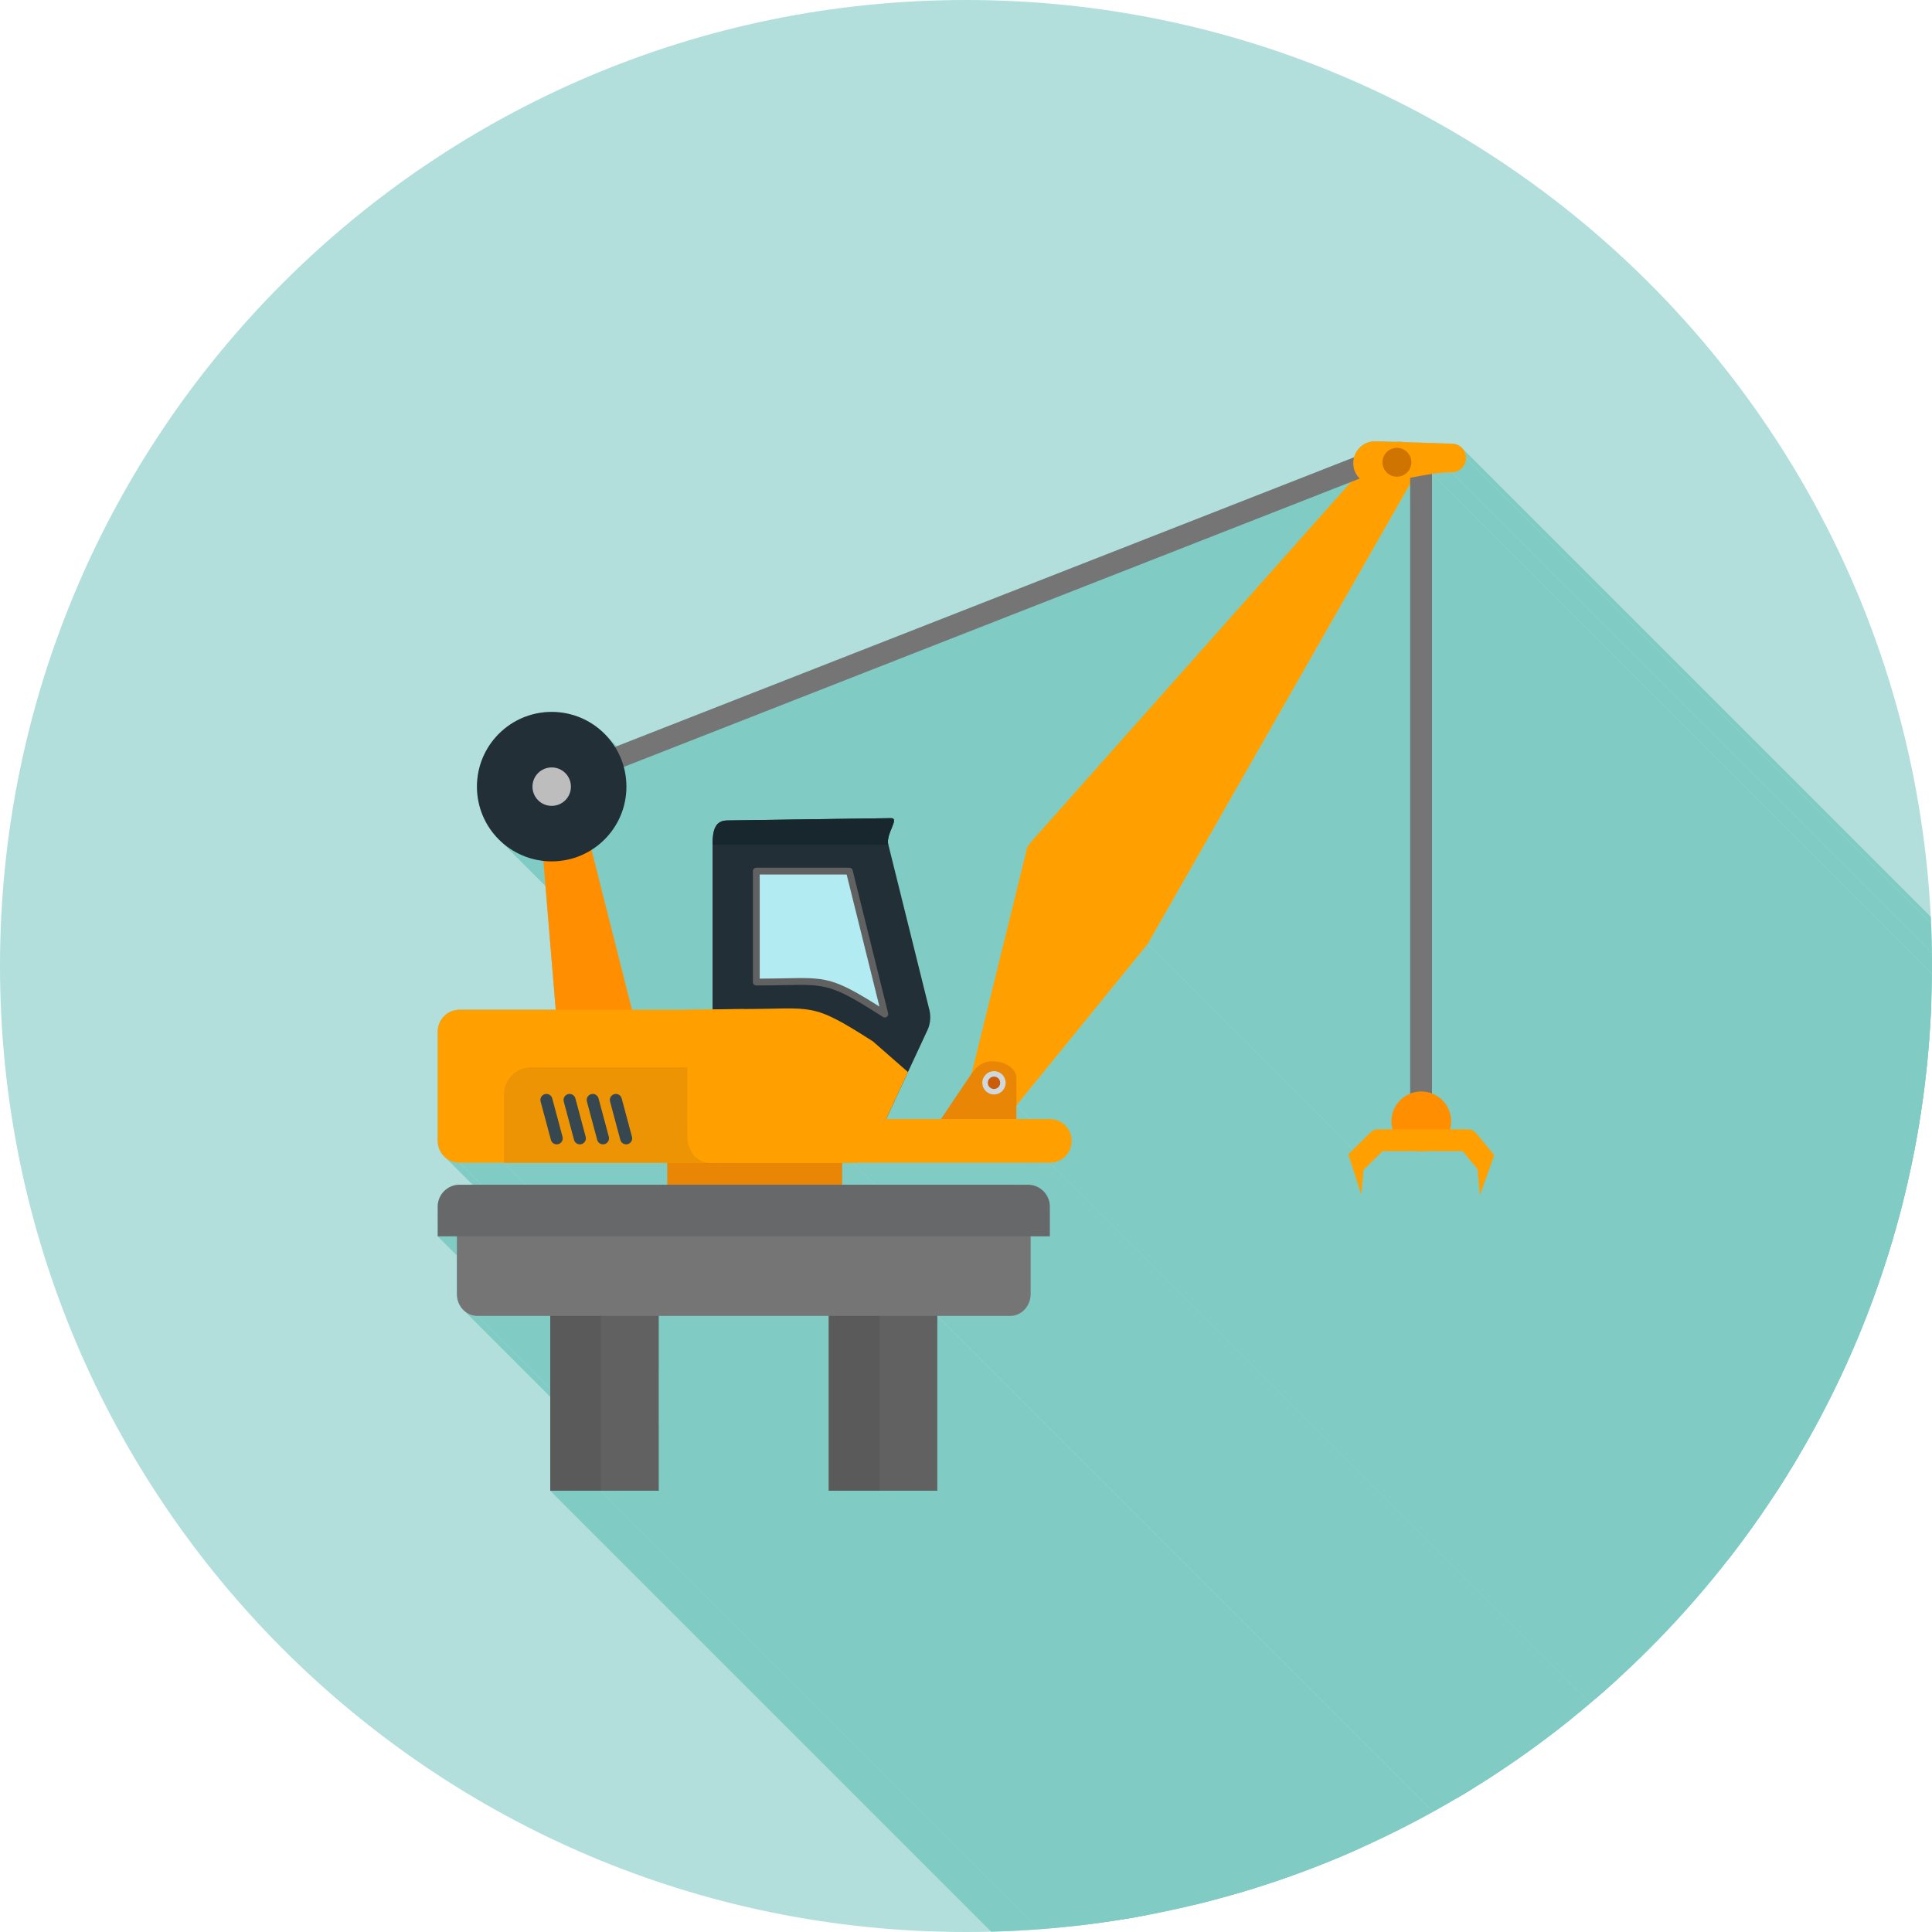 <?xml version="1.0" encoding="UTF-8"?>
<!DOCTYPE svg PUBLIC "-//W3C//DTD SVG 1.1//EN" "http://www.w3.org/Graphics/SVG/1.1/DTD/svg11.dtd">
<!-- Creator: CorelDRAW -->
<svg xmlns="http://www.w3.org/2000/svg" xml:space="preserve" width="2048px" height="2048px"
     style="shape-rendering:geometricPrecision; text-rendering:geometricPrecision; image-rendering:optimizeQuality; fill-rule:evenodd; clip-rule:evenodd"
     viewBox="0 0 2048 2048"
     xmlns:xlink="http://www.w3.org/1999/xlink">
 <defs>
  <style type="text/css">
   <![CDATA[
    .fil2 {fill:none}
    .fil1 {fill:#80CBC4}
    .fil0 {fill:#B2DFDB}
    .fil15 {fill:#B2EBF2}
    .fil16 {fill:#BDBDBD}
    .fil18 {fill:#CB5C0A}
    .fil17 {fill:#CF7400}
    .fil4 {fill:#E98606}
    .fil12 {fill:#FFA000}
    .fil10 {fill:#18262E;fill-rule:nonzero}
    .fil9 {fill:#222F36;fill-rule:nonzero}
    .fil20 {fill:#37474F;fill-rule:nonzero}
    .fil13 {fill:#5A5A5A;fill-rule:nonzero}
    .fil5 {fill:#616161;fill-rule:nonzero}
    .fil14 {fill:#66686A;fill-rule:nonzero}
    .fil7 {fill:#757575;fill-rule:nonzero}
    .fil19 {fill:#CFD8DC;fill-rule:nonzero}
    .fil6 {fill:#E98606;fill-rule:nonzero}
    .fil11 {fill:#EC9404;fill-rule:nonzero}
    .fil8 {fill:#FF8F00;fill-rule:nonzero}
    .fil3 {fill:#FFA000;fill-rule:nonzero}
   ]]>
  </style>
     <clipPath id="id0">
    <path d="M1024 0c565.539,0 1024,458.461 1024,1024 0,565.539 -458.461,1024 -1024,1024 -565.539,0 -1024,-458.461 -1024,-1024 0,-565.539 458.461,-1024 1024,-1024z"/>
   </clipPath>
 </defs>
    <g id="Layer_x0020_1">
        <path class="fil0"
              d="M1024 0c565.539,0 1024,458.461 1024,1024 0,565.539 -458.461,1024 -1024,1024 -565.539,0 -1024,-458.461 -1024,-1024 0,-565.539 458.461,-1024 1024,-1024z"/>
        <g style="clip-path:url(#id0)">
   <g id="_285971464">
    <g>
     <polygon id="_2942064161" class="fil1" points="1494.81,513.052 2630.69,1648.93 2352.43,2136.7 1216.55,1000.82 "/>
        <polygon id="_294205768" class="fil1" points="1517.99,502.373 2653.87,1638.26 2653.87,2294.98 1517.99,1159.1 "/>
        <polygon id="_294206560" class="fil1"
                 points="1538.27,1188.64 2674.15,2324.53 2674.13,2325.62 2674.08,2326.71 2673.99,2327.78 2673.86,2328.85 2673.7,2329.9 2673.5,2330.95 2673.27,2331.98 2673,2333 1537.12,1197.11 1537.39,1196.1 1537.62,1195.07 1537.81,1194.02 1537.98,1192.97 1538.1,1191.9 1538.2,1190.82 1538.25,1189.74 "/>
        <polygon id="_294206680" class="fil1"
                 points="1564.33,1200.76 2700.22,2336.64 2701.07,2337.65 1565.19,1201.77 "/>
        <polygon id="_294206848" class="fil1"
                 points="1530.05,1167.37 2665.93,2303.25 2666.92,2304.4 2667.86,2305.59 2668.75,2306.83 2669.57,2308.12 2670.33,2309.44 2671.03,2310.81 2671.66,2312.21 2672.23,2313.65 2672.73,2315.12 2673.15,2316.62 2673.51,2318.15 2673.79,2319.71 2673.99,2321.29 2674.11,2322.9 2674.15,2324.53 1538.27,1188.64 1538.23,1187.02 1538.11,1185.41 1537.91,1183.82 1537.63,1182.27 1537.27,1180.74 1536.85,1179.23 1536.35,1177.76 1535.78,1176.33 1535.15,1174.92 1534.45,1173.56 1533.69,1172.23 1532.87,1170.95 1531.98,1169.71 1531.04,1168.51 "/>
        <polygon id="_294207400" class="fil1" points="1550.46,1220.29 2686.35,2356.17 2642.5,2356.17 1506.62,1220.29 "/>
        <polygon id="_294207640" class="fil1" points="1584,1224.5 2719.88,2360.38 2704.69,2402.76 1568.81,1266.88 "/>
        <polygon id="_294207904" class="fil1" points="1452.72,1200.48 2588.6,2336.36 2588.57,2336.34 1452.69,1200.45 "/>
        <polygon id="_294207592" class="fil1" points="1216.55,1000.82 2352.43,2136.7 2213.37,2307.69 1077.48,1171.81 "/>
        <polygon id="_294207880" class="fil1" points="1445.45,1240.12 2581.34,2376 2578.93,2402.1 1443.05,1266.21 "/>
        <polygon id="_294207472" class="fil1" points="1506.62,1220.29 2642.5,2356.17 2601.42,2356.17 1465.54,1220.29 "/>
        <polygon id="_294207976" class="fil1" points="1565.19,1201.77 2701.07,2337.65 2719.88,2360.38 1584,1224.5 "/>
        <polygon id="_294207520" class="fil1" points="1465.54,1220.29 2601.42,2356.17 2581.34,2376 1445.45,1240.12 "/>
        <polygon id="_294207688" class="fil1"
                 points="1077.48,1171.81 2213.37,2307.69 2213.37,2322.12 1077.48,1186.24 "/>
        <polygon id="_294207856" class="fil1"
                 points="1129.26,1193.03 2265.14,2328.91 2266.64,2330.56 2267.97,2332.34 2269.13,2334.25 2270.11,2336.28 2270.89,2338.41 2271.46,2340.63 2271.81,2342.93 2271.93,2345.3 1136.05,1209.42 1135.93,1207.05 1135.58,1204.75 1135.01,1202.53 1134.23,1200.4 1133.25,1198.37 1132.09,1196.46 1130.76,1194.68 "/>
        <polygon id="_294207712" class="fil1"
                 points="1136.05,1209.42 2271.93,2345.3 2271.81,2347.67 2271.46,2349.97 2270.89,2352.2 2270.11,2354.33 2269.13,2356.35 2267.97,2358.26 2266.64,2360.05 2265.14,2361.69 2263.49,2363.19 2261.71,2364.52 2259.8,2365.68 2257.77,2366.66 2255.64,2367.44 2253.42,2368.01 2251.12,2368.36 2248.75,2368.48 1112.87,1232.6 1115.24,1232.48 1117.54,1232.13 1119.76,1231.56 1121.89,1230.78 1123.92,1229.8 1125.83,1228.64 1127.61,1227.31 1129.26,1225.81 1130.76,1224.16 1132.09,1222.38 1133.25,1220.47 1134.23,1218.44 1135.01,1216.31 1135.58,1214.09 1135.93,1211.79 "/>
        <polygon id="_294208216" class="fil1"
                 points="639.475,776.528 1775.36,1912.41 1776.72,1913.74 640.836,777.857 "/>
        <polygon id="_294208144" class="fil1"
                 points="576.023,912.618 1711.9,2048.5 1710.19,2048.29 1708.48,2048.05 1706.79,2047.77 1705.11,2047.45 1703.44,2047.1 1701.79,2046.71 1700.15,2046.29 1698.52,2045.84 1696.91,2045.35 1695.31,2044.83 1693.73,2044.27 1692.16,2043.69 1690.61,2043.07 1689.07,2042.42 1687.55,2041.74 1686.05,2041.02 1684.57,2040.28 1683.1,2039.51 1681.65,2038.71 1680.22,2037.88 1678.81,2037.02 1677.42,2036.13 1676.05,2035.21 1674.7,2034.27 1673.37,2033.3 1672.06,2032.3 1670.78,2031.28 1669.51,2030.23 1668.27,2029.15 1667.05,2028.05 531.168,892.169 532.388,893.268 533.631,894.344 534.896,895.394 536.183,896.417 537.491,897.415 538.82,898.386 540.172,899.33 541.542,900.245 542.932,901.133 544.342,901.993 545.771,902.825 547.219,903.627 548.686,904.399 550.17,905.141 551.672,905.853 553.19,906.535 554.725,907.185 556.277,907.803 557.846,908.39 559.428,908.944 561.026,909.466 562.64,909.954 564.266,910.409 565.908,910.83 567.563,911.216 569.229,911.568 570.91,911.884 572.602,912.165 574.307,912.411 "/>
        <polygon id="_294208048" class="fil1" points="892.733,1232.6 2028.61,2368.48 2028.61,2391.74 892.733,1255.86 "/>
        <polygon id="_294208504" class="fil1"
                 points="640.836,777.857 1776.72,1913.74 1777.5,1914.53 1778.27,1915.34 1779.03,1916.15 1779.78,1916.98 1780.52,1917.81 1781.24,1918.66 1781.95,1919.52 1782.66,1920.38 1783.35,1921.26 1784.02,1922.15 1784.69,1923.04 1785.34,1923.95 1785.98,1924.86 1786.61,1925.79 1787.22,1926.72 1787.83,1927.67 651.945,791.783 651.343,790.84 650.728,789.905 650.1,788.981 649.46,788.065 648.807,787.159 648.142,786.263 647.464,785.377 646.775,784.499 646.073,783.634 645.36,782.776 644.634,781.931 643.897,781.094 643.149,780.269 642.389,779.454 641.618,778.651 "/>
        <polygon id="_294208528" class="fil1" points="1112.87,1232.6 2248.75,2368.48 2040.16,2368.48 904.276,1232.6 "/>
        <polygon id="_294208552" class="fil1"
                 points="1112.87,1310.56 2248.75,2446.44 2228.41,2446.44 1092.53,1310.56 "/>
        <polygon id="_294208648" class="fil1"
                 points="1092.53,1310.56 2228.41,2446.44 2228.41,2507.63 1092.53,1371.75 "/>
        <polygon id="_294208672" class="fil1"
                 points="1092.53,1371.75 2228.41,2507.63 2228.3,2510 2227.97,2512.3 2227.44,2514.52 2226.71,2516.65 2225.79,2518.68 2224.7,2520.59 2223.45,2522.37 2222.05,2524.02 2220.51,2525.52 2218.84,2526.85 2217.04,2528.01 2215.15,2528.99 2213.15,2529.77 2211.07,2530.34 2208.91,2530.69 2206.69,2530.81 1070.81,1394.93 1073.03,1394.81 1075.19,1394.46 1077.27,1393.88 1079.26,1393.11 1081.16,1392.13 1082.95,1390.97 1084.63,1389.63 1086.17,1388.14 1087.57,1386.49 1088.82,1384.71 1089.91,1382.8 1090.83,1380.77 1091.56,1378.64 1092.09,1376.42 1092.42,1374.12 "/>
        <polygon id="_294208696" class="fil1" points="904.276,1232.6 2040.16,2368.48 2028.61,2368.48 892.733,1232.6 "/>
        <polygon id="_294208744" class="fil1" points="707.314,1232.6 1843.2,2368.48 1670.1,2368.48 534.215,1232.6 "/>
        <polygon id="_290983152" class="fil1"
                 points="878.573,1394.93 2014.45,2530.81 1834.18,2530.81 698.297,1394.93 "/>
        <polygon id="_290983200" class="fil1"
                 points="484.339,1310.56 1620.22,2446.44 1599.88,2446.44 463.999,1310.56 "/>
        <polygon id="_290983176" class="fil1"
                 points="993.603,1394.93 2129.48,2530.81 2129.48,2716.13 993.603,1580.25 "/>
        <polygon id="_290982624" class="fil1"
                 points="583.267,1394.93 1719.15,2530.81 1641.94,2530.81 506.063,1394.93 "/>
        <polygon id="_290983248" class="fil1"
                 points="506.063,1394.93 1641.94,2530.81 1639.72,2530.69 1637.57,2530.34 1635.48,2529.77 1633.49,2528.99 1631.59,2528.01 1629.8,2526.85 1628.12,2525.52 492.244,1389.63 493.916,1390.97 495.708,1392.13 497.607,1393.11 499.603,1393.88 501.684,1394.46 503.841,1394.81 "/>
        <polygon id="_290983272" class="fil1" points="637.118,1580.25 1773,2716.13 1719.15,2716.13 583.267,1580.25 "/>
        <polygon id="_290983056" class="fil1" points="534.215,1232.6 1670.1,2368.48 1623.06,2368.48 487.177,1232.6 "/>
        <polygon id="_290982840" class="fil1" points="698.297,1580.25 1834.18,2716.13 1773,2716.13 637.118,1580.25 "/>
        <polygon id="_290982864" class="fil1"
                 points="487.177,1232.6 1623.06,2368.48 1620.69,2368.36 1618.39,2368.01 1616.17,2367.44 1614.04,2366.66 1612.01,2365.68 1610.1,2364.52 1608.31,2363.19 472.433,1227.31 474.218,1228.64 476.129,1229.8 478.154,1230.78 480.284,1231.56 482.505,1232.13 484.807,1232.48 "/>
        <polygon id="_290982696" class="fil1"
                 points="993.603,1580.25 2129.48,2716.13 2068.31,2716.13 932.424,1580.25 "/>
        <polygon id="_290982792" class="fil1"
                 points="698.297,1394.93 1834.18,2530.81 1834.18,2716.13 698.297,1580.25 "/>
        <polygon id="_290983968" class="fil1"
                 points="932.424,1580.25 2068.31,2716.13 2014.45,2716.13 878.573,1580.25 "/>
        <polygon id="_290983536" class="fil1"
                 points="1070.81,1394.93 2206.69,2530.81 2129.48,2530.81 993.603,1394.93 "/>
        <polygon id="_290983488" class="fil1"
                 points="1106.08,1262.65 2241.96,2398.53 2243.46,2400.18 2244.79,2401.96 2245.96,2403.87 2246.93,2405.9 2247.71,2408.03 2248.28,2410.25 2248.63,2412.55 2248.75,2414.92 1112.87,1279.04 1112.75,1276.67 1112.4,1274.37 1111.83,1272.15 1111.05,1270.02 1110.07,1267.99 1108.91,1266.08 1107.58,1264.3 "/>
        <polygon id="_290983824" class="fil1"
                 points="1112.87,1279.04 2248.75,2414.92 2248.75,2446.44 1112.87,1310.56 "/>
        <polygon id="_290983992" class="fil1"
                 points="1550.64,475.82 2686.52,1611.7 2687.39,1612.87 2688.16,1614.13 2688.8,1615.46 2689.31,1616.85 2689.68,1618.31 2689.91,1619.82 2689.99,1621.38 1554.11,485.494 1554.03,483.939 1553.8,482.429 1553.43,480.971 1552.92,479.574 1552.28,478.245 1551.51,476.991 "/>
        <polygon id="_290983656" class="fil1"
                 points="1554.11,485.494 2689.99,1621.38 2689.91,1622.93 2689.68,1624.44 2689.31,1625.9 2688.8,1627.3 2688.16,1628.62 2687.39,1629.88 2686.52,1631.05 2685.54,1632.13 2684.46,1633.11 2683.29,1633.99 2682.03,1634.75 2680.7,1635.39 2679.31,1635.9 2677.85,1636.27 2676.34,1636.5 2674.78,1636.58 1538.9,500.7 1540.46,500.622 1541.97,500.391 1543.42,500.017 1544.82,499.505 1546.15,498.865 1547.41,498.103 1548.58,497.228 1549.66,496.246 1550.64,495.167 1551.51,493.996 1552.28,492.742 1552.92,491.413 1553.43,490.016 1553.8,488.559 1554.03,487.048 "/>
        <polygon id="_290983680" class="fil1"
                 points="1538.9,500.7 2674.78,1636.58 2673.53,1636.59 2672.27,1636.61 2671.01,1636.64 2669.74,1636.69 2668.47,1636.75 2667.2,1636.83 2665.91,1636.91 2664.62,1637.01 2663.32,1637.13 2662.01,1637.25 2660.68,1637.39 2659.35,1637.54 2658,1637.7 2656.64,1637.87 2655.26,1638.06 2653.87,1638.26 1517.99,502.373 1519.38,502.176 1520.76,501.99 1522.12,501.818 1523.47,501.656 1524.8,501.506 1526.12,501.369 1527.44,501.244 1528.74,501.131 1530.03,501.031 1531.31,500.945 1532.59,500.87 1533.86,500.81 1535.13,500.762 1536.39,500.728 1537.65,500.707 "/>
    </g>
       <path id="_285971824" class="fil1"
             d="M1517.99 502.373l0 656.725c4.169,1.605 7.912,4.067 11.015,7.168 5.726,5.727 9.269,13.641 9.269,22.377 0,2.934 -0.399,5.773 -1.147,8.47l18.773 0c3.802,0 7.176,1.831 9.289,4.659l18.815 22.728 -15.195 42.38 -2.64 -27.624 -15.7 -18.966 -43.841 -0.002 -41.081 0.002 -20.088 19.826 -2.408 26.096 -13.798 -42.574 23.468 -23.163 -0.024 -0.022c2.258,-2.229 5.2,-3.34 8.141,-3.341l15.291 0c-0.748,-2.696 -1.147,-5.536 -1.147,-8.47 0,-8.737 3.543,-16.65 9.269,-22.377 2.989,-2.989 6.575,-5.383 10.561,-6.989l0 -646.225 -278.262 487.77 -139.063 170.988 0 14.432 35.387 0c12.8,0 23.178,10.378 23.178,23.178 0,12.801 -10.378,23.178 -23.178,23.178l-208.595 0 -11.543 0 0 23.264 178.075 0 18.886 0c12.8,0 23.178,10.377 23.178,23.178l0 31.519 -20.34 0 0 61.189c0,12.8 -9.726,23.178 -21.724,23.178l-77.205 0 0 185.326 -61.179 0 -53.851 0 0 -185.326 -180.277 0 0 185.326 -61.179 0 -53.851 0 0 -185.326 -77.204 0c-11.998,0 -21.724,-10.378 -21.724,-23.178l0 -61.189 -20.34 0 0 -31.519c0,-12.801 10.377,-23.178 23.178,-23.178l18.886 0 201.252 0 0 -23.264 -173.099 0 -47.039 0c-12.801,0 -23.178,-10.377 -23.178,-23.178l0 -115.886c0,-12.8 10.377,-23.178 23.178,-23.178l101.909 0 -13.063 -157.738c-18.363,-2.028 -34.837,-10.336 -47.225,-22.724 -14.339,-14.336 -23.207,-34.146 -23.207,-56.019 0,-21.875 8.869,-41.682 23.207,-56.019 14.337,-14.34 34.145,-23.207 56.02,-23.207 21.872,0 41.681,8.868 56.019,23.207 4.201,4.201 7.932,8.871 11.11,13.926l783.389 -306.976c2.683,-9.833 11.679,-17.06 22.362,-17.06l21.998 0.687c2.878,-0.416 5.555,-0.299 7.998,0.25l51.21 1.6c8.398,0 15.208,6.809 15.208,15.208 0,8.399 -6.81,15.207 -15.208,15.207 -6.694,0 -13.44,0.592 -20.917,1.672z"/>
   </g>
  </g>
        <path class="fil2"
              d="M1024 0c565.539,0 1024,458.461 1024,1024 0,565.539 -458.461,1024 -1024,1024 -565.539,0 -1024,-458.461 -1024,-1024 0,-565.539 458.461,-1024 1024,-1024z"/>
        <path class="fil3"
              d="M1499 505.707l-282.453 495.115 -150.386 184.911c-7.685,-7.676 -29.698,-14.719 -42.125,-23.676l64.723 -263.081c-0.589,-0.252 4.291,-6.656 4.814,-7.183l344.863 -387.97c5.344,7.964 51.561,3.654 60.563,1.885zm-19.305 -37.272c2.878,-0.416 5.555,-0.299 7.998,0.25l-7.998 -0.25z"/>
        <path class="fil4"
              d="M1052.13 1125.04l0.002 0c13.944,0 25.351,7.949 25.351,17.667l0 53.002 -86.43 0 35.725 -53.002c5.929,-8.796 11.407,-17.667 25.351,-17.667zm1.546 13.315c5.228,0 9.467,4.238 9.467,9.467 0,5.228 -4.239,9.465 -9.467,9.465 -5.228,0 -9.465,-4.238 -9.465,-9.465 0,-5.229 4.238,-9.467 9.465,-9.467z"/>
        <path class="fil5"
              d="M901.751 1348.57l68.674 0c12.801,0 23.178,11.531 23.178,25.754l0 205.928 -115.03 0 0 -205.928c0,-14.223 10.377,-25.754 23.178,-25.754z"/>
        <path class="fil6"
              d="M869.555 1302.22l-139.063 0c-12.8,0 -23.178,-10.378 -23.178,-23.178l0 -69.621c0,-12.801 10.378,-23.178 23.178,-23.178l139.063 0c12.801,0 23.178,10.377 23.178,23.178l0 69.621c0,12.8 -10.377,23.178 -23.178,23.178z"/>
        <path class="fil7"
              d="M1454.39 502.152c5.949,-2.3 8.909,-8.988 6.609,-14.939 -2.3,-5.949 -8.988,-8.909 -14.939,-6.609l-826.909 324.029c-5.949,2.3 -8.909,8.988 -6.609,14.939 2.3,5.949 8.988,8.908 14.939,6.608l826.909 -324.027z"/>
        <path class="fil8"
              d="M617.886 864.657c-3.1,-12.399 -15.666,-19.939 -28.067,-16.84 -12.399,3.1 -19.939,15.667 -16.839,28.068l17.783 214.715c3.1,12.399 52.181,19.939 64.582,16.839 12.399,-3.099 19.939,-15.666 16.839,-28.067l-54.298 -214.715z"/>
        <path class="fil9"
              d="M584.817 754.649c21.872,0 41.681,8.869 56.019,23.207 14.336,14.336 23.207,34.143 23.207,56.019 0,21.873 -8.871,41.682 -23.207,56.019 -14.337,14.336 -34.147,23.207 -56.019,23.207 -21.875,0 -41.682,-8.871 -56.019,-23.207 -14.34,-14.336 -23.209,-34.146 -23.209,-56.019 0,-21.875 8.869,-41.682 23.209,-56.019 14.336,-14.339 34.143,-23.207 56.019,-23.207zm10.219 69.006c-2.611,-2.611 -6.227,-4.228 -10.219,-4.228 -3.993,0 -7.609,1.617 -10.22,4.228 -2.613,2.613 -4.23,6.228 -4.23,10.22 0,3.993 1.617,7.607 4.23,10.22 2.611,2.611 6.227,4.23 10.22,4.23 3.992,0 7.607,-1.618 10.219,-4.23 2.613,-2.613 4.23,-6.227 4.23,-10.22 0,-3.992 -1.617,-7.607 -4.23,-10.22z"/>
        <path class="fil9"
              d="M801.699 923.411l0 117.617c74.366,0 70.635,-8.109 136.246,33.914l-37.626 -151.531 -98.62 0zm-46.356 252.556l0 -280.618c0,-15.498 2.858,-25.624 15.658,-25.624l173.24 -2.439c10.135,-0.239 -5.687,16.246 -2.624,28.576l-1.917 -8.515 45.062 181.472c2.19,7.398 1.815,15.865 -1.619,23.25l-0.028 -0.019 -44.793 96.304c-3.78,9.286 -11.674,15.676 -20.802,15.676l-138.997 0c-12.801,0 -23.178,-12.565 -23.178,-28.062z"/>
        <path class="fil10"
              d="M941.724 895.505l-0.189 0c-2.678,-12.289 12.742,-28.455 2.705,-28.218l-173.24 2.438c-12.8,0 -15.658,10.126 -15.658,25.624l0 0.156 186.193 0 0.189 0z"/>
        <path class="fil3"
              d="M788.391 1093.53c0,-12.8 -10.378,-23.178 -23.178,-23.178l-278.036 0c-12.801,0 -23.178,10.378 -23.178,23.178l0 115.886c0,12.801 10.377,23.178 23.178,23.178l278.036 0 23.178 -23.178 0 -115.886z"/>
        <path class="fil11"
              d="M534.215 1232.6l220.682 0 0 -101.235 -191.823 0c-15.873,0 -28.859,12.986 -28.859,28.859l0 72.376z"/>
        <path class="fil12"
              d="M962.509 1136.45l-37.855 -33.132 0.048 0.195c-65.61,-42.024 -61.88,-33.914 -136.245,-33.914l0 -0.123 -59.948 0.926 0.012 134.137c0,15.471 10.342,28.02 23.112,28.063 50.881,0 101.763,0 152.643,0 9.128,0 17.022,-6.391 20.802,-15.677l37.431 -80.475z"/>
        <path class="fil5"
              d="M606.445 1348.57l68.674 0c12.801,0 23.178,11.531 23.178,25.754l0 205.928 -115.03 0 0 -205.928c0,-14.223 10.377,-25.754 23.178,-25.754z"/>
        <path class="fil13"
              d="M594.117 1348.57l32.15 0c5.993,0 10.851,11.531 10.851,25.754l0 205.928 -53.851 0 0 -205.928c0,-14.223 4.858,-25.754 10.851,-25.754z"/>
        <path class="fil13"
              d="M889.424 1348.57l32.15 0c5.993,0 10.851,11.531 10.851,25.754l0 205.928 -53.851 0 0 -205.928c0,-14.223 4.858,-25.754 10.851,-25.754z"/>
        <path class="fil7"
              d="M484.339 1371.75l0 -92.708c0,-12.801 9.726,-23.178 21.724,-23.178l564.745 0c11.999,0 21.725,10.377 21.725,23.178l0 92.708c0,12.8 -9.726,23.178 -21.725,23.178l-564.745 0c-11.998,0 -21.724,-10.378 -21.724,-23.178z"/>
        <path class="fil14"
              d="M463.999 1310.56l0 -31.519c0,-12.801 10.377,-23.178 23.178,-23.178l602.517 0c12.8,0 23.178,10.377 23.178,23.178l0 31.519 -648.873 0z"/>
        <path class="fil3"
              d="M765.213 1186.24c-12.801,0 -23.178,10.378 -23.178,23.178 0,12.801 10.377,23.178 23.178,23.178l347.658 0c12.8,0 23.178,-10.377 23.178,-23.178 0,-12.8 -10.378,-23.178 -23.178,-23.178l-347.658 0z"/>
        <path class="fil7"
              d="M1517.99 490.926c0,-6.4 -5.189,-11.589 -11.588,-11.589 -6.4,0 -11.589,5.189 -11.589,11.589l0 672.139c0,6.399 5.189,11.589 11.589,11.589 6.399,0 11.588,-5.19 11.588,-11.589l0 -672.139z"/>
        <path class="fil8"
              d="M1529 1211.02c-5.727,5.726 -13.639,9.269 -22.377,9.269 -8.735,0 -16.649,-3.543 -22.376,-9.269 -5.726,-5.727 -9.269,-13.639 -9.269,-22.376 0,-8.737 3.543,-16.65 9.269,-22.377 5.727,-5.726 13.641,-9.269 22.376,-9.269 8.738,0 16.65,3.543 22.377,9.269 5.726,5.727 9.269,13.641 9.269,22.377 0,8.737 -3.543,16.649 -9.269,22.376z"/>
        <path class="fil3"
              d="M1429.25 1223.64l13.798 42.574 2.408 -26.096 20.088 -19.826 84.922 0 15.7 18.966 2.64 27.624 15.195 -42.38 -18.815 -22.728c-2.113,-2.829 -5.487,-4.659 -9.289,-4.659l-95.061 0 0 0.001c-2.941,0 -5.883,1.111 -8.141,3.34l0.024 0.022 -23.468 23.163z"/>
        <path class="fil15"
              d="M937.945 1074.94l-37.626 -151.53 -98.62 0 0 117.615c74.366,0 70.635,-8.109 136.246,33.914z"/>
        <path class="fil5"
              d="M932.26 1067.04l-34.765 -140.006 -92.176 0 0 110.366c10.683,-0.032 19.084,-0.208 26.41,-0.359 43.631,-0.906 51.374,-1.065 100.531,29.999zm-31.942 -143.627l3.508 -0.863 37.565 151.282c0.319,0.993 0.209,2.117 -0.397,3.064 -1.078,1.683 -3.319,2.174 -5.003,1.097l1.954 -3.05 -1.952 3.04c-54.275,-34.762 -60.266,-34.638 -104.121,-33.726 -8.781,0.181 -18.999,0.394 -30.172,0.394 -2.001,0 -3.622,-1.623 -3.622,-3.622l0 -117.615c0,-2.001 1.622,-3.622 3.622,-3.622l98.563 0 0.057 0c1.626,-0.001 3.106,1.1 3.515,2.75l-3.515 0.873z"/>
        <path class="fil16"
              d="M599.233 848.291c3.685,-3.684 5.966,-8.784 5.966,-14.415 0,-5.631 -2.281,-10.732 -5.966,-14.415 -3.685,-3.685 -8.784,-5.966 -14.415,-5.966 -5.633,0 -10.732,2.281 -14.415,5.966 -3.686,3.684 -5.967,8.784 -5.967,14.415 0,5.631 2.281,10.732 5.967,14.415 3.684,3.685 8.783,5.966 14.415,5.966 5.631,0 10.73,-2.281 14.415,-5.966z"/>
        <path class="fil3"
              d="M1457.7 467.748c-12.801,0 -23.178,10.377 -23.178,23.178 0,12.8 10.377,23.178 23.178,23.178 40.2,-7.971 60.93,-13.403 81.207,-13.403 8.398,0 15.208,-6.808 15.208,-15.207 0,-8.399 -6.81,-15.208 -15.208,-15.208l-81.207 -2.538zm23.08 9.149c7.251,0 13.129,5.877 13.129,13.128 0,7.251 -5.878,13.129 -13.129,13.129 -7.251,0 -13.129,-5.878 -13.129,-13.129 0,-7.251 5.878,-13.128 13.129,-13.128z"/>
        <path class="fil17"
              d="M1480.78 474.728c-8.448,0 -15.296,6.848 -15.296,15.296 0,8.448 6.848,15.296 15.296,15.296 8.448,0 15.296,-6.848 15.296,-15.296 0,-8.448 -6.848,-15.296 -15.296,-15.296z"/>
        <path class="fil18"
              d="M1063.14 1147.82c0,-5.228 -4.238,-9.465 -9.465,-9.465 -5.228,0 -9.465,4.238 -9.465,9.465 0,5.228 4.238,9.467 9.465,9.467 5.228,0 9.465,-4.239 9.465,-9.467z"/>
        <path class="fil19"
              d="M1060.24 1147.82c0,-1.821 -0.731,-3.465 -1.911,-4.645l2.036 -2.048 -2.048 2.049 -0.026 -0.026c-1.185,-1.173 -2.818,-1.898 -4.619,-1.898 -1.814,0 -3.457,0.736 -4.645,1.923 -1.187,1.188 -1.923,2.831 -1.923,4.645 0,1.82 0.735,3.463 1.918,4.651l0.005 -0.005 0.001 0 0.027 0.027c1.185,1.172 2.817,1.896 4.617,1.896 1.814,0 3.458,-0.736 4.645,-1.923l-0.001 -0.001 0.137 -0.128c1.108,-1.176 1.787,-2.765 1.787,-4.518zm2.167 -8.734c2.242,2.243 3.628,5.333 3.628,8.734 0,3.317 -1.315,6.33 -3.448,8.551 -0.054,0.066 -0.112,0.13 -0.174,0.191l-0.001 0c-2.236,2.236 -5.329,3.621 -8.741,3.621 -3.393,0 -6.472,-1.371 -8.706,-3.587l-0.035 -0.034 2.048 -2.048 -2.048 2.036c-2.236,-2.237 -3.621,-5.324 -3.621,-8.731 0,-3.411 1.385,-6.504 3.621,-8.74 2.237,-2.237 5.33,-3.622 8.741,-3.622 3.396,0 6.471,1.371 8.706,3.586l0.035 0.035 -0.001 0.001 0.001 0 -0.006 0.006z"/>
        <path class="fil20"
              d="M646.682 1167.64c-0.908,-3.404 1.114,-6.9 4.518,-7.809 3.403,-0.909 6.9,1.113 7.809,4.517l10.899 40.675c0.908,3.404 -1.114,6.901 -4.517,7.809 -3.404,0.909 -6.901,-1.113 -7.811,-4.517l-10.899 -40.675z"/>
        <path class="fil20"
              d="M622.146 1167.64c-0.909,-3.404 1.113,-6.9 4.517,-7.809 3.404,-0.909 6.9,1.113 7.809,4.517l10.899 40.675c0.909,3.404 -1.113,6.901 -4.517,7.809 -3.404,0.909 -6.901,-1.113 -7.811,-4.517l-10.898 -40.675z"/>
        <path class="fil20"
              d="M597.609 1167.64c-0.909,-3.404 1.113,-6.9 4.517,-7.809 3.404,-0.909 6.901,1.113 7.809,4.517l10.899 40.675c0.909,3.404 -1.113,6.901 -4.517,7.809 -3.404,0.909 -6.901,-1.113 -7.811,-4.517l-10.898 -40.675z"/>
        <path class="fil20"
              d="M573.071 1167.64c-0.909,-3.404 1.113,-6.9 4.517,-7.809 3.404,-0.909 6.901,1.113 7.811,4.517l10.898 40.675c0.909,3.404 -1.113,6.901 -4.517,7.809 -3.404,0.909 -6.901,-1.113 -7.809,-4.517l-10.899 -40.675z"/>
 </g>
</svg>
